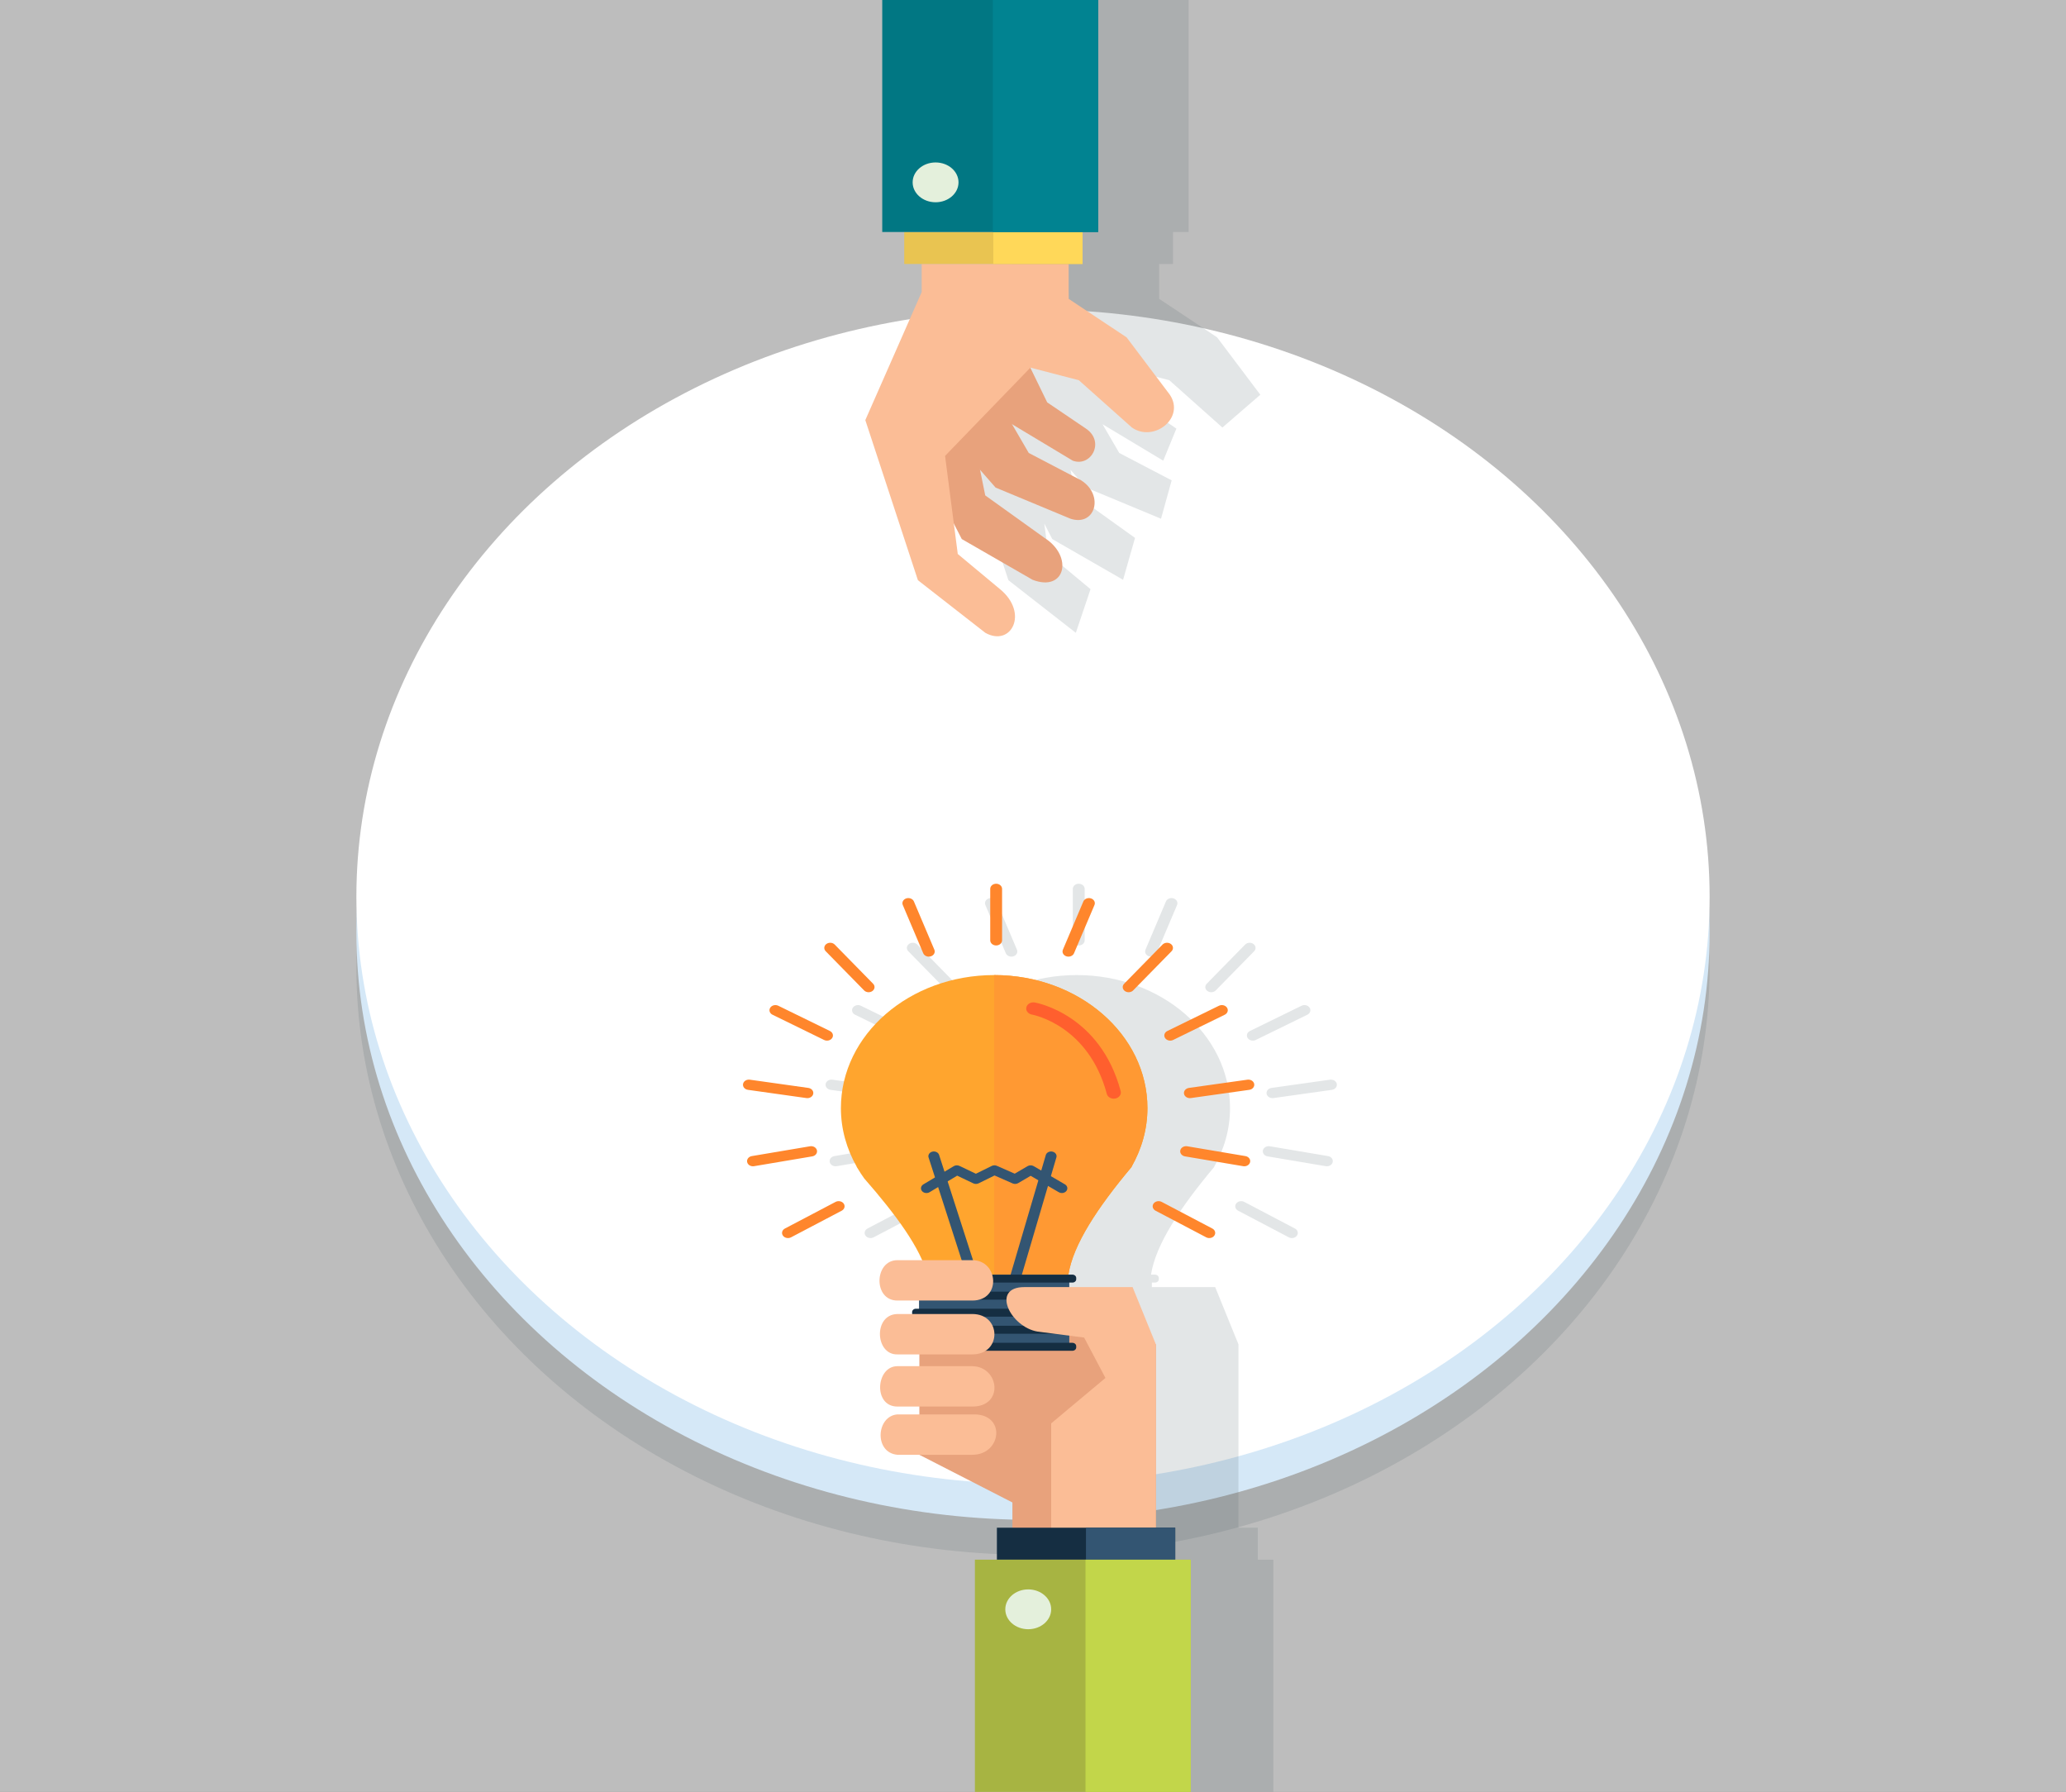 <?xml version="1.0" encoding="utf-8"?>
<!-- Generator: Adobe Illustrator 16.0.0, SVG Export Plug-In . SVG Version: 6.00 Build 0)  -->
<!DOCTYPE svg PUBLIC "-//W3C//DTD SVG 1.1//EN" "http://www.w3.org/Graphics/SVG/1.1/DTD/svg11.dtd">
<svg version="1.1" id="Layer_1" xmlns:x="http://ns.adobe.com/Extensibility/1.0/" xmlns:i="http://ns.adobe.com/AdobeIllustrator/10.0/" xmlns:graph="http://ns.adobe.com/Graphs/1.0/"
	 xmlns="http://www.w3.org/2000/svg" xmlns:xlink="http://www.w3.org/1999/xlink" x="0px" y="0px" width="800px" height="693.713px"
	 viewBox="0 0 800 693.713" enable-background="new 0 0 800 693.713" xml:space="preserve">
<rect x="0" y="0" width="800" height="693.713" fill="#808080" stroke="none"/>
<g id="Background">
	<rect y="-0.011" opacity="0.8" fill="#CCCCCC" enable-background="new    " width="800" height="694.3"/>
</g>
<g id="Objects">
	<g>
		<ellipse opacity="0.15" fill="#44575D" enable-background="new    " cx="400" cy="374.584" rx="262" ry="227.383"/>
		<ellipse fill="#D5E8F7" cx="400" cy="361.018" rx="262" ry="227.383"/>
		<ellipse fill="#FFFFFF" cx="400" cy="347.139" rx="262" ry="227.383"/>
	</g>
	<g opacity="0.15">
		<path fill="#44575D" d="M417.715,366.027c1.268,0,2.295-0.891,2.295-1.992v-19.913c0-1.101-1.027-1.991-2.295-1.991
			c-1.267,0-2.295,0.891-2.295,1.991v19.913C415.42,365.136,416.448,366.027,417.715,366.027z"/>
		<path fill="#44575D" d="M444.916,370.232c1.188,0.38,2.508-0.15,2.945-1.181l7.923-18.688c0.438-1.032-0.172-2.177-1.361-2.557
			c-1.188-0.378-2.508,0.15-2.945,1.182l-7.923,18.688C443.117,368.707,443.728,369.853,444.916,370.232z"/>
		<path fill="#44575D" d="M470.763,383.431l14.87-15.165c0.822-0.838,0.705-2.095-0.26-2.806c-0.965-0.713-2.413-0.612-3.234,0.226
			l-14.871,15.165c-0.82,0.838-0.704,2.094,0.262,2.807C468.494,384.37,469.941,384.269,470.763,383.431z"/>
		<path fill="#44575D" d="M483.122,401.859c0.622,0.959,2.021,1.298,3.125,0.758l19.989-9.776c1.104-0.54,1.495-1.754,0.873-2.712
			c-0.622-0.959-2.021-1.298-3.125-0.758l-19.99,9.776C482.891,399.687,482.5,400.901,483.122,401.859z"/>
		<path fill="#44575D" d="M517.636,419.641c-0.202-1.085-1.381-1.824-2.632-1.646l-22.649,3.184c-1.251,0.177-2.101,1.2-1.896,2.285
			c0.202,1.086,1.38,1.823,2.631,1.646l22.65-3.184C516.989,421.749,517.839,420.727,517.636,419.641z"/>
		<path fill="#44575D" d="M514.234,447.57l-22.523-3.799c-1.244-0.21-2.448,0.496-2.69,1.575c-0.24,1.078,0.57,2.124,1.815,2.334
			l22.523,3.799c1.243,0.209,2.447-0.495,2.688-1.575C516.291,448.825,515.479,447.78,514.234,447.57z"/>
		<path fill="#44575D" d="M501.429,475.617l-19.627-10.314c-1.084-0.57-2.495-0.27-3.15,0.67c-0.656,0.94-0.311,2.166,0.773,2.735
			l19.627,10.314c1.084,0.57,2.495,0.27,3.151-0.672C502.859,477.41,502.513,476.187,501.429,475.617z"/>
		<path fill="#44575D" d="M389.479,369.051c0.438,1.031,1.757,1.561,2.946,1.181c1.189-0.38,1.799-1.525,1.361-2.557l-7.922-18.688
			c-0.438-1.031-1.757-1.56-2.946-1.182c-1.188,0.381-1.798,1.525-1.361,2.557L389.479,369.051z"/>
		<path fill="#44575D" d="M366.579,383.431c0.822,0.838,2.27,0.939,3.234,0.226c0.965-0.712,1.082-1.969,0.26-2.807l-14.871-15.165
			c-0.821-0.837-2.27-0.938-3.234-0.226c-0.965,0.711-1.082,1.969-0.26,2.806L366.579,383.431z"/>
		<path fill="#44575D" d="M331.104,392.841l19.99,9.776c1.104,0.54,2.503,0.2,3.125-0.758c0.622-0.958,0.232-2.172-0.873-2.712
			l-19.989-9.776c-1.104-0.54-2.504-0.2-3.125,0.758C329.611,391.085,330,392.301,331.104,392.841z"/>
		<path fill="#44575D" d="M344.253,425.109c1.251,0.176,2.429-0.561,2.632-1.646c0.203-1.085-0.647-2.108-1.898-2.285l-22.65-3.184
			c-1.251-0.176-2.429,0.562-2.632,1.646c-0.202,1.086,0.647,2.108,1.898,2.285L344.253,425.109z"/>
		<path fill="#44575D" d="M348.32,445.347c-0.241-1.079-1.446-1.786-2.69-1.575l-22.523,3.799c-1.244,0.21-2.056,1.255-1.814,2.334
			c0.242,1.08,1.446,1.785,2.69,1.575l22.523-3.799C347.75,447.471,348.562,446.425,348.32,445.347z"/>
		<path fill="#44575D" d="M355.54,465.303l-19.627,10.314c-1.084,0.569-1.43,1.793-0.774,2.733c0.656,0.941,2.067,1.243,3.151,0.672
			l19.627-10.314c1.084-0.569,1.43-1.795,0.774-2.735C358.035,465.034,356.624,464.732,355.54,465.303z"/>
		<path fill="#44575D" d="M487.057,591.439h-7.506v-71.004l-9.007-22.148h-24.511v-1.744h1.201c0.813,0,1.479-0.578,1.479-1.284
			v-0.518c0-0.707-0.666-1.284-1.479-1.284h-1.535c1.786-11.61,11.314-26.011,24.509-41.732l0,0l0,0h-0.066
			c3.9-6.862,6.15-14.557,6.15-22.727c0-14.224-6.644-27.101-17.383-36.421c-10.74-9.321-25.577-15.087-41.968-15.087l0,0
			c-32.775,0-59.348,23.061-59.348,51.508c0,8.169,2.25,15.863,6.15,22.727h-0.066l0.431,0.656c0.778,1.322,1.627,2.603,2.529,3.856
			c10.235,11.674,18.398,22.498,22.422,31.627h-9.588v15.635h8.38v3.159h-1.202c-0.814,0-1.48,0.578-1.48,1.285v0.517
			c0,0.085,0.011,0.169,0.029,0.25h-5.728v15.634h8.507v4.561h-8.507v15.634h8.507v3.04h-8.507v15.634h8.507l36.028,18.458v9.771
			h-6.005v12.377h-8.521v89.896h42.835h40.765v-89.897h-6.025v-12.376H487.057z"/>
	</g>
	<g>
		<g>
			<polygon fill="#E8A27C" points="355.999,495.682 447.57,520.436 447.57,603.815 392.027,603.815 392.027,581.668 
				355.999,563.211 			"/>
			<g>
				<g>
					<path fill="#FFA52E" d="M444.311,428.998c0-28.446-26.57-51.508-59.349-51.508c-32.776,0-59.348,23.061-59.348,51.508
						c0,8.169,2.25,15.863,6.149,22.727h-0.066l0.431,0.656c0.778,1.322,1.627,2.603,2.53,3.856
						c12.413,14.157,21.794,27.072,24.418,37.22h54.642c1.787-11.61,11.316-26.011,24.509-41.732h-0.065
						C442.061,444.862,444.311,437.167,444.311,428.998z"/>
					<path fill="#FF9933" d="M413.718,493.457c1.786-11.61,11.316-26.011,24.509-41.732h-0.065
						c3.899-6.861,6.149-14.556,6.149-22.727c0-28.446-26.57-51.508-59.349-51.508v115.966L413.718,493.457L413.718,493.457z"/>
					<path fill="#FF5F2E" d="M431.268,425.347c-1.254,0-2.386-0.745-2.68-1.85c-7.052-26.368-28.134-30.549-29.027-30.716
						c-1.485-0.272-2.44-1.538-2.128-2.827c0.309-1.289,1.77-2.109,3.242-1.854c1.034,0.182,25.396,4.83,33.279,34.313
						c0.344,1.285-0.578,2.573-2.059,2.869C431.686,425.327,431.475,425.347,431.268,425.347z"/>
				</g>
				<g>
					<path fill="#335572" d="M376.674,496.228c-0.871,0-1.689-0.472-1.998-1.226l-15.069-46.767
						c-0.392-0.958,0.186-2.009,1.29-2.349c1.097-0.338,2.314,0.16,2.706,1.12l15.069,46.766c0.391,0.958-0.187,2.009-1.29,2.349
						C377.148,496.193,376.91,496.228,376.674,496.228z"/>
					<path fill="#335572" d="M393.236,496.228c-0.222,0-0.445-0.031-0.667-0.094c-1.111-0.32-1.714-1.359-1.345-2.325l13.772-46.767
						c0.365-0.964,1.57-1.48,2.679-1.168c1.111,0.319,1.714,1.359,1.347,2.325l-13.772,46.767
						C394.955,495.738,394.126,496.228,393.236,496.228z"/>
					<path fill="#335572" d="M411.18,461.88c-0.406,0-0.816-0.101-1.18-0.313l-10.911-6.36l-4.822,2.83
						c-0.64,0.374-1.461,0.416-2.147,0.119l-7.005-3.08l-6.166,3.038c-0.644,0.313-1.429,0.32-2.068,0.011l-6.244-2.977
						l-10.689,6.407c-0.965,0.571-2.284,0.367-2.95-0.469c-0.665-0.838-0.422-1.982,0.541-2.561l11.768-7.053
						c0.66-0.396,1.521-0.435,2.225-0.097l6.354,3.029l6.124-3.019c0.619-0.299,1.371-0.318,2.006-0.042l6.908,3.037l4.973-2.918
						c0.718-0.418,1.652-0.422,2.37-0.004l12.096,7.053c0.972,0.566,1.229,1.71,0.578,2.553
						C412.531,461.595,411.863,461.88,411.18,461.88z"/>
				</g>
				<g>
					<rect x="355.873" y="495" fill="#335572" width="58.18" height="26.504"/>
					<g>
						<path fill="#152E42" d="M415.254,496.543h-60.583c-0.814,0-1.48-0.578-1.48-1.284v-0.518c0-0.707,0.666-1.284,1.48-1.284
							h60.583c0.814,0,1.48,0.577,1.48,1.284v0.518C416.734,495.965,416.068,496.543,415.254,496.543z"/>
						<path fill="#152E42" d="M415.254,503.144h-60.583c-0.814,0-1.48-0.577-1.48-1.283v-0.519c0-0.705,0.666-1.283,1.48-1.283
							h60.583c0.814,0,1.48,0.578,1.48,1.283v0.519C416.734,502.566,416.068,503.144,415.254,503.144z"/>
						<path fill="#152E42" d="M415.254,509.744h-60.583c-0.814,0-1.48-0.577-1.48-1.284v-0.517c0-0.707,0.666-1.285,1.48-1.285
							h60.583c0.814,0,1.48,0.578,1.48,1.285v0.517C416.734,509.167,416.068,509.744,415.254,509.744z"/>
						<path fill="#152E42" d="M415.254,516.345h-60.583c-0.814,0-1.48-0.577-1.48-1.283v-0.518c0-0.706,0.666-1.284,1.48-1.284
							h60.583c0.814,0,1.48,0.578,1.48,1.284v0.518C416.734,515.768,416.068,516.345,415.254,516.345z"/>
						<path fill="#152E42" d="M415.254,522.946h-60.583c-0.814,0-1.48-0.578-1.48-1.284v-0.518c0-0.706,0.666-1.285,1.48-1.285
							h60.583c0.814,0,1.48,0.579,1.48,1.285v0.518C416.734,522.368,416.068,522.946,415.254,522.946z"/>
					</g>
				</g>
				<g>
					<g>
						<path fill="#FF862C" d="M385.734,366.026c-1.267,0-2.294-0.89-2.294-1.991v-19.913c0-1.101,1.028-1.991,2.294-1.991
							c1.267,0,2.294,0.891,2.294,1.991v19.913C388.028,365.136,387.001,366.026,385.734,366.026z"/>
						<path fill="#FF862C" d="M412.936,370.232c-1.188-0.38-1.799-1.525-1.36-2.557l7.922-18.688
							c0.438-1.031,1.757-1.56,2.946-1.182c1.188,0.38,1.799,1.525,1.36,2.557l-7.923,18.688
							C415.443,370.083,414.124,370.612,412.936,370.232z"/>
						<path fill="#FF862C" d="M435.547,383.657c-0.964-0.712-1.081-1.969-0.26-2.807l14.87-15.165
							c0.821-0.837,2.271-0.938,3.234-0.227c0.965,0.712,1.081,1.97,0.261,2.807l-14.87,15.165
							C437.96,384.269,436.512,384.37,435.547,383.657z"/>
						<path fill="#FF862C" d="M451.141,401.859c-0.621-0.958-0.23-2.172,0.873-2.712l19.989-9.776c1.104-0.54,2.504-0.2,3.126,0.758
							c0.621,0.958,0.231,2.172-0.873,2.712l-19.989,9.776C453.162,403.157,451.763,402.817,451.141,401.859z"/>
						<path fill="#FF862C" d="M458.476,423.462c-0.201-1.085,0.647-2.108,1.898-2.284l22.649-3.185
							c1.251-0.177,2.429,0.562,2.632,1.646c0.202,1.086-0.647,2.108-1.898,2.284l-22.648,3.186
							C459.856,425.285,458.679,424.548,458.476,423.462z"/>
						<path fill="#FF862C" d="M457.04,445.347c0.241-1.079,1.445-1.786,2.69-1.575l22.522,3.799c1.244,0.21,2.056,1.255,1.814,2.334
							c-0.242,1.08-1.446,1.785-2.69,1.575l-22.522-3.799C457.61,447.471,456.798,446.425,457.04,445.347z"/>
						<path fill="#FF862C" d="M446.67,465.974c0.656-0.939,2.066-1.241,3.151-0.67l19.626,10.314
							c1.085,0.569,1.431,1.794,0.773,2.734c-0.655,0.94-2.065,1.242-3.15,0.671l-19.626-10.314
							C446.359,468.139,446.014,466.914,446.67,465.974z"/>
						<path fill="#FF862C" d="M360.444,370.232c1.189-0.38,1.799-1.525,1.361-2.557l-7.923-18.688
							c-0.438-1.031-1.757-1.56-2.945-1.182c-1.189,0.38-1.799,1.525-1.361,2.557l7.923,18.688
							C357.937,370.083,359.256,370.612,360.444,370.232z"/>
						<path fill="#FF862C" d="M337.832,383.657c0.965-0.712,1.082-1.969,0.261-2.807l-14.871-15.165
							c-0.821-0.837-2.27-0.938-3.234-0.227c-0.964,0.712-1.082,1.97-0.26,2.807l14.871,15.165
							C335.419,384.269,336.868,384.37,337.832,383.657z"/>
						<path fill="#FF862C" d="M322.239,401.859c0.622-0.958,0.231-2.172-0.873-2.712l-19.99-9.776
							c-1.104-0.54-2.503-0.2-3.125,0.758c-0.622,0.958-0.231,2.172,0.873,2.712l19.99,9.776
							C320.217,403.157,321.617,402.817,322.239,401.859z"/>
						<path fill="#FF862C" d="M314.904,423.462c0.203-1.085-0.647-2.108-1.898-2.284l-22.649-3.185
							c-1.251-0.177-2.429,0.562-2.632,1.646c-0.203,1.086,0.646,2.108,1.898,2.284l22.649,3.186
							C313.523,425.285,314.701,424.548,314.904,423.462z"/>
						<path fill="#FF862C" d="M316.34,445.347c-0.242-1.079-1.446-1.786-2.69-1.575l-22.523,3.799
							c-1.244,0.21-2.056,1.255-1.814,2.334c0.242,1.08,1.446,1.785,2.69,1.575l22.523-3.799
							C315.77,447.471,316.581,446.425,316.34,445.347z"/>
						<path fill="#FF862C" d="M326.71,465.974c-0.656-0.939-2.067-1.241-3.151-0.67l-19.627,10.314
							c-1.084,0.569-1.43,1.794-0.774,2.734c0.656,0.94,2.067,1.242,3.151,0.671l19.626-10.314
							C327.02,468.139,327.366,466.914,326.71,465.974z"/>
					</g>
				</g>
			</g>
			<g>
				<path fill="#FBBD96" d="M376.515,503.498h-29.023c-9.492,0-8.992-15.634,0-15.634h29.023
					C386.667,487.88,387.854,503.499,376.515,503.498z"/>
				<path fill="#FBBD96" d="M376.515,524.344h-29.023c-8.633,0.222-9.399-15.446,0-15.634h29.023
					C387.833,508.71,387.98,524.344,376.515,524.344z"/>
				<path fill="#FBBD96" d="M376.515,544.537h-29.023c-9.492,0-8.326-15.634,0-15.634h29.023
					C387,529.104,388.833,544.537,376.515,544.537z"/>
				<path fill="#FBBD96" d="M376.515,563.211h-29.023c-9.134-0.839-8.187-15.014,0-15.634h29.023
					C389.729,547.039,387.98,563.211,376.515,563.211z"/>
				<path fill="#FBBD96" d="M447.57,603.815v-83.38l-9.007-22.148h-41.897c-13.167,0-5.392,15.484,5.118,17.227l18.015,2.315
					l8.256,15.636l-21.016,17.588v52.764L447.57,603.815L447.57,603.815z"/>
			</g>
		</g>
		<g>
			<rect x="386.022" y="591.439" fill="#152E42" width="69.054" height="12.376"/>
			<rect x="420.51" y="591.439" fill="#335572" width="34.566" height="12.376"/>
		</g>
		<g>
			<g>
				<rect x="377.503" y="603.815" fill="#A7B442" width="83.599" height="89.896"/>
				<rect x="420.338" y="603.815" fill="#C2D64A" width="40.764" height="89.896"/>
			</g>
			<ellipse fill="#E4F0DC" cx="398.157" cy="623.033" rx="8.882" ry="7.709"/>
		</g>
	</g>
	<polygon opacity="0.15" fill="#44575D" enable-background="new    " points="391.928,113.09 391.928,102.192 385.179,102.192 
		385.179,89.814 376.66,89.814 376.66,-0.08 419.494,-0.08 460.258,-0.08 460.258,89.814 454.232,89.814 454.232,102.192 
		448.846,102.192 448.846,112.269 448.872,115.706 471.288,130.604 488.025,152.818 473.34,165.517 452.788,147.201 
		434.038,142.321 434.006,142.354 440.538,155.773 455.524,165.925 450.434,178.349 426.918,164.228 433.395,175.361 
		453.695,185.968 449.571,200.824 420.538,188.752 414.539,181.901 416.538,191.79 439.502,208.246 434.881,224.464 
		407.451,208.688 404.385,202.713 405.907,214.473 422.278,228.099 416.58,244.992 390.475,224.623 370.105,162.639 	"/>
	<g>
		<g>
			<g>
				<path fill="#E8A27C" d="M381.502,191.79l22.964,16.457c11.284,7.193,8.034,21.079-4.621,16.219l-27.43-15.776l-30.216-58.88
					l32.825,9.946L381.502,191.79z"/>
				<path fill="#E8A27C" d="M398.357,175.361l20.302,10.606c9.02,5.753,5.427,17.972-4.124,14.856l-29.033-12.072l-37.722-43.074
					l34.665,2.326L398.357,175.361z"/>
				<path fill="#E8A27C" d="M420.488,165.925c7.512,5.036,2.012,15.016-5.092,12.424l-56.367-33.847l36.597-9.015l9.875,20.287
					L420.488,165.925z"/>
			</g>
			<path fill="#FBBD96" d="M452.989,152.818c6.011,9.03-6.239,18.577-14.686,12.699l-20.552-18.315l-18.75-4.88l-33.047,34.174
				l4.916,37.978l16.371,13.627c11.258,9.254,4.316,22.489-5.698,16.893l-26.106-20.369l-20.369-61.983l21.823-49.549v-10.898
				h56.917v10.077l0.025,3.437l22.417,14.899L452.989,152.818z"/>
		</g>
		<g>
			<g>
				<rect x="350.143" y="89.814" fill="#E9C451" width="69.054" height="12.376"/>
				<rect x="384.63" y="89.814" fill="#FFD859" width="34.565" height="12.376"/>
			</g>
			<g>
				<g>
					<rect x="341.624" y="-0.08" fill="#017783" width="83.598" height="89.896"/>
					<rect x="384.458" y="-0.08" fill="#018391" width="40.764" height="89.896"/>
				</g>
				<ellipse fill="#E4F0DC" cx="362.277" cy="70.598" rx="8.882" ry="7.708"/>
			</g>
		</g>
	</g>
	<rect x="241.954" y="239.918" fill="none" width="271.486" height="95.028"/>
</g>
</svg>

